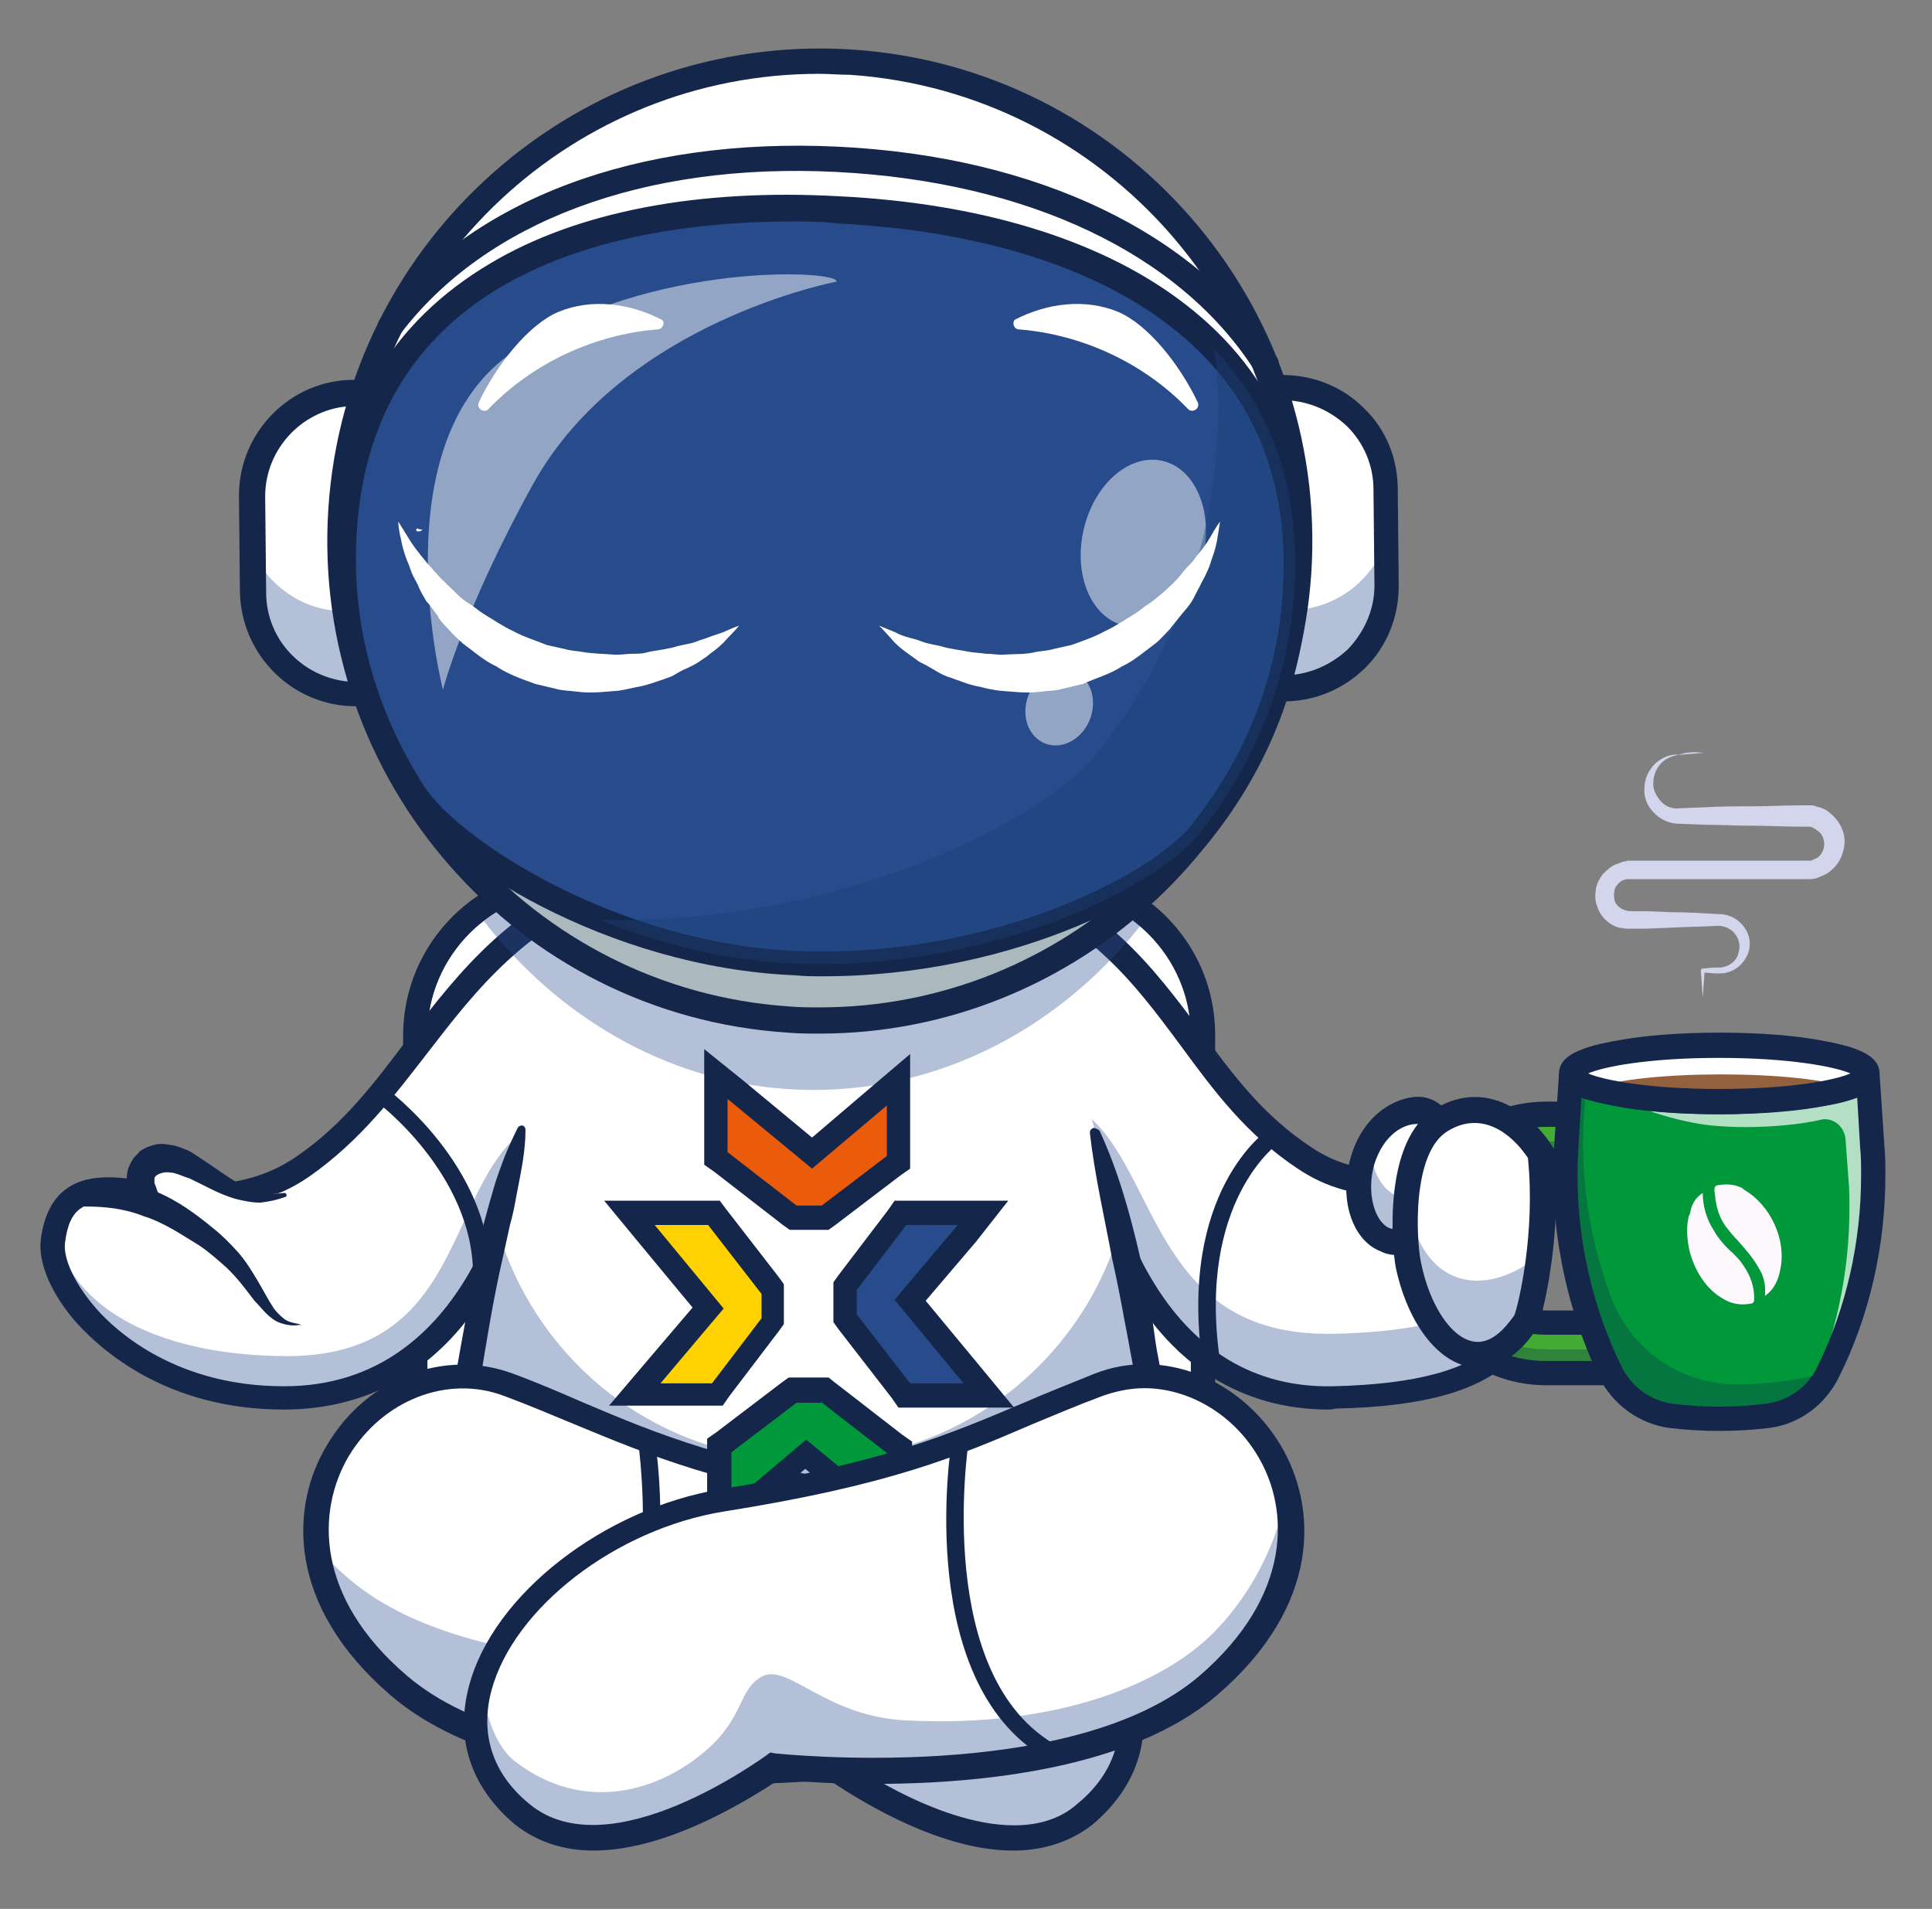 <?xml version="1.0" encoding="utf-8"?>
<!-- Generator: Adobe Illustrator 27.2.0, SVG Export Plug-In . SVG Version: 6.00 Build 0)  -->
<svg version="1.1" xmlns="http://www.w3.org/2000/svg" xmlns:xlink="http://www.w3.org/1999/xlink" x="0px" y="0px"
	 viewBox="0 0 198.9 196.5" style="enable-background:new 0 0 198.9 196.5;" xml:space="preserve">
<rect x="0" y="0" width="198.9" height="196.5" fill="#808080" stroke="none"/>
<style type="text/css">
	.st0{fill:#FFFFFF;}
	.st1{fill:#15264B;}
	.st2{opacity:0.35;}
	.st3{fill:#274B8B;}
	.st4{fill:#0F3747;}
	.st5{opacity:0.5;}
	.st6{opacity:0.4;}
	.st7{fill:#183E75;}
	.st8{opacity:0.2;}
	.st9{fill:#38276B;}
	.st10{fill:#44AC34;}
	.st11{fill:#00983A;}
	.st12{fill:#FCF8FB;}
	.st13{opacity:0.7;}
	.st14{fill:#94613F;}
	.st15{fill:#FFD100;}
	.st16{fill:#EA5B0C;}
	.st17{fill:#D3D5ED;}
	.st18{fill:#D8D8D8;}
	.st19{fill:#121A28;}
	.st20{fill:#E5E1D4;}
	.st21{opacity:0.25;}
	.st22{opacity:0.6;}
	.st23{fill:#FFD346;}
	.st24{fill:#FFDA36;}
	.st25{fill:#1E1E1C;}
	.st26{fill:#EEEDED;}
	.st27{opacity:0.3;}
	.st28{fill:#407FC1;}
	.st29{fill:#B0B3B1;}
	.st30{opacity:0.8;}
	.st31{fill:#E5E5E4;}
	.st32{fill:#BCBCBB;}
	.st33{fill:#E72D47;}
	.st34{fill:#F7A710;}
	.st35{fill:#F2EFEC;}
	.st36{fill:#F9B116;}
	.st37{fill:#F38F1C;}
	.st38{fill:none;stroke:#2A3856;stroke-width:2.196;stroke-linecap:round;stroke-miterlimit:10;}
	.st39{fill:#D66C12;}
	.st40{fill:#FFD767;}
	.st41{fill:#F7A83D;}
	.st42{fill:#FECF70;}
	.st43{fill:#FFED91;}
	.st44{opacity:0.41;}
	.st45{opacity:0.26;}
	.st46{fill:none;}
	.st47{fill:#261E26;}
	.st48{fill:#E30613;}
	.st49{fill:#E9E8E8;}
	.st50{fill:#4A92CF;}
	.st51{fill:#386EB5;}
	.st52{fill:#B6B6B7;}
	.st53{fill:#DDDDDD;}
	.st54{fill:#FDC423;}
	.st55{fill:#E2A415;}
	.st56{fill:#F9B044;}
	.st57{fill:#EB5759;}
	.st58{fill:#E5201F;}
	.st59{fill:none;stroke:#FFFFFF;stroke-width:2.308;stroke-linecap:round;stroke-miterlimit:10;}
	.st60{fill:#EDC5D6;}
	.st61{fill:#4A153F;}
	.st62{fill:#E9C8D2;}
	.st63{fill:#DFB0BE;}
	.st64{fill:#D6D6EA;}
	.st65{fill:#BDBDE0;}
	.st66{fill:#232323;}
	.st67{fill:#A7ABCC;}
	.st68{fill:#EDCCA9;}
	.st69{fill:#492311;}
	.st70{fill:#2A3856;}
	.st71{fill:#05646E;}
	.st72{fill:#F28D70;}
	.st73{fill:#BEC5CA;}
	.st74{fill:#54767A;}
</style>
<g id="Fondo">
</g>
<g id="Grafica">
</g>
<g id="Informazioni">
	<g>
		<g>
			<g>
				<path class="st0" d="M122.6,106.6V155c0,8.2-6.7,14.8-14.8,14.8h-49c-8.1,0-14.8-6.7-14.8-14.8v-48.5c0-4.8,2.3-9.1,5.9-11.8
					c2.5-1.9,5.6-3,8.9-3h49c3.7,0,7,1.4,9.6,3.6C120.6,98.1,122.6,102.1,122.6,106.6z"/>
			</g>
			<g>
				<path class="st1" d="M107.8,91.8c8.1,0,14.8,6.7,14.8,14.8V155c0,8.1-6.7,14.8-14.8,14.8h-49c-8.1,0-14.8-6.7-14.8-14.8v-48.5
					c0-8.1,6.7-14.8,14.8-14.8H107.8 M107.8,89.3h-49c-9.6,0-17.3,7.8-17.3,17.3V155c0,9.6,7.8,17.3,17.3,17.3h49
					c9.6,0,17.3-7.8,17.3-17.3v-48.5C125.1,97,117.4,89.3,107.8,89.3L107.8,89.3z"/>
			</g>
			<g>
				<path class="st0" d="M101.9,90c18.2,6.3,19.6,20.7,32.2,29.1c5.5,3.6,11.2,2.7,18,0.9c3.6-1,5.4,2.6,5.6,8.8
					c0.3,8.6-2.6,14.7-20.5,15c-20.8,0.4-24.4-24.3-24.4-24.3"/>
			</g>
			<g class="st2">
				<path class="st3" d="M137.3,143.9c-20.8,0.4-24.4-24.3-24.4-24.3l-2.1-5.6c8.6,5.2,7.2,23.7,26.5,23.3
					c14.8-0.3,19.4-4.5,20.3-10.8c0.1,0.7,0.2,1.5,0.2,2.4C158.1,137.4,155.1,143.5,137.3,143.9z"/>
			</g>
			<g>
				<path class="st1" d="M136.8,145.1c-8.8,0-15.9-4.4-20.6-12.6c-3.6-6.3-4.5-12.5-4.6-12.7c-0.1-0.7,0.4-1.3,1.1-1.4
					c0.7-0.1,1.3,0.4,1.4,1.1c0,0.1,0.9,6.1,4.3,11.9c4.4,7.6,10.8,11.5,18.9,11.3c8.5-0.2,14-1.7,16.8-4.6c1.9-2,2.7-4.8,2.5-9.1
					c-0.2-5.2-1.4-6.9-2.1-7.4c-0.3-0.2-0.9-0.5-1.9-0.2c-6.5,1.8-12.9,3-19-1.1c-5.3-3.5-8.7-8.1-12-12.6
					c-4.9-6.6-9.5-12.8-19.9-16.4c-0.7-0.2-1-0.9-0.8-1.6c0.2-0.7,0.9-1,1.6-0.8c11.2,3.8,16.2,10.7,21.1,17.2
					c3.3,4.5,6.4,8.7,11.4,12c4.8,3.2,9.6,2.7,17,0.7c1.5-0.4,2.9-0.2,4,0.6c1.9,1.4,3,4.5,3.2,9.3c0.1,3.4-0.1,7.7-3.2,10.9
					c-3.3,3.5-9.2,5.2-18.5,5.4C137.1,145.1,136.9,145.1,136.8,145.1z"/>
			</g>
			<g>
				<path class="st0" d="M64.6,90c-18.2,6.3-20.9,21.2-33.3,29.9c-3.7,2.6-8.8,4-16.9,2.7c-3.7-0.6-8.1-1.1-8.9,5
					c-0.6,5,8,16.2,23.8,16.2c20.8,0,24.4-24.3,24.4-24.3L64.6,90z"/>
			</g>
			<g class="st2">
				<path class="st3" d="M56,115.2l-2.3,4.4c0,0-3.6,24.2-24.4,24.3c-15.8,0-24.4-11.2-23.8-16.2c0-0.3,0.1-0.7,0.2-0.9
					c1.6,8,10.8,12.8,24,12.8C49.2,139.5,45.4,119.7,56,115.2z"/>
			</g>
			<g>
				<path class="st1" d="M29.2,145.1c-12.1,0-18.8-6.2-21.2-8.8c-2.7-3-4.1-6.3-3.8-8.7c0.3-2.4,1.2-4.2,2.6-5.2
					c2.3-1.7,5.5-1.2,7.8-0.9c6.9,1.1,12,0.3,16-2.5c4.8-3.3,8-7.6,11.4-12.1c5.3-6.9,10.8-14.1,22.2-18c0.7-0.2,1.4,0.1,1.6,0.8
					c0.2,0.7-0.1,1.4-0.8,1.6c-10.7,3.7-15.9,10.5-21,17.1c-3.4,4.4-6.9,9-12,12.6c-4.5,3.2-10.3,4.1-17.8,3
					c-2.3-0.4-4.5-0.6-5.9,0.4c-0.9,0.6-1.4,1.8-1.6,3.5c-0.2,1.3,0.6,3.8,3.2,6.8c2.1,2.4,8.3,8,19.3,8c0,0,0,0,0.1,0
					c19.5,0,23.2-23,23.2-23.2c0.1-0.7,0.7-1.2,1.4-1.1c0.7,0.1,1.2,0.7,1.1,1.4c0,0.3-1,6.4-4.6,12.6
					C45.6,140.7,38.3,145.1,29.2,145.1C29.3,145.1,29.2,145.1,29.2,145.1z"/>
			</g>
			<g>
				<path class="st1" d="M49.6,132.1c-0.5,0-0.9-0.4-0.9-0.9c0-10.4-10-17.9-10.1-17.9c-0.4-0.3-0.5-0.8-0.2-1.2
					c0.3-0.4,0.8-0.5,1.2-0.2c0.4,0.3,10.9,8.1,10.9,19.4C50.5,131.7,50.1,132.1,49.6,132.1z"/>
			</g>
			<g>
				<path class="st0" d="M15.8,123.9c-3.3-3.8,0.2-6.2,3.7-4.2c3.2,1.8,6.1,4,9.7,3c0,0-0.3,2.3-3.2,4.8
					C23.1,130.1,15.8,123.9,15.8,123.9z"/>
			</g>
			<g>
				<path class="st1" d="M14.8,124.8c-0.7-0.7-1.3-1.5-1.6-2.6c-0.2-0.6-0.2-1.2,0-1.9c0.1-0.3,0.3-0.7,0.5-1
					c0.2-0.3,0.5-0.5,0.7-0.8c0.6-0.4,1.2-0.6,1.7-0.7c0.6-0.1,1.1,0,1.7,0.1c0.5,0.1,1,0.3,1.5,0.5c0.2,0.1,0.4,0.2,0.7,0.4
					c0.1,0.1,0.2,0.1,0.3,0.2l0.3,0.2c1.4,0.9,2.7,1.9,4.1,2.7c0.7,0.4,1.4,0.6,2.2,0.8c0.8,0.2,1.6,0.2,2.4,0.1l0,0
					c0.1,0,0.2,0.1,0.2,0.2c0,0.1,0,0.2-0.1,0.2c-0.8,0.3-1.7,0.5-2.6,0.6c-0.9,0-1.8-0.2-2.6-0.4c-1.7-0.5-3.2-1.4-4.7-2.1
					l-0.3-0.1c-0.1,0-0.2-0.1-0.3-0.1c-0.2-0.1-0.3-0.1-0.5-0.2c-0.3-0.1-0.6-0.2-0.9-0.2c-0.6-0.1-1.1,0.1-1.4,0.3
					c-0.1,0.1-0.2,0.2-0.2,0.3c0,0.1,0,0.3,0,0.5c0.1,0.2,0.2,0.5,0.3,0.8c0.1,0.3,0.3,0.6,0.5,0.9l0,0.1c0.4,0.6,0.2,1.4-0.3,1.7
					C15.9,125.3,15.3,125.2,14.8,124.8z"/>
			</g>
			<g>
				<path class="st1" d="M30.7,136.4c-0.6,0.1-1.2,0-1.8-0.2c-0.6-0.2-1.1-0.6-1.5-1c-0.4-0.4-0.8-0.9-1.2-1.3l-1-1.3
					c-0.7-0.9-1.4-1.7-2.2-2.4c-0.8-0.7-1.6-1.4-2.5-2c-1-0.6-1.9-1.2-2.8-1.7c-0.9-0.5-1.9-1-2.9-1.3c-2-0.8-4-1-6-1l0,0
					c-0.7,0-1.3-0.5-1.3-1.2c0-0.6,0.5-1.2,1.1-1.3c2.4-0.4,5,0,7.3,0.9c2.3,0.9,4.3,2.4,6,3.8c0.9,0.7,1.8,1.6,2.6,2.5
					c0.8,0.9,1.4,1.9,2,2.9c0.6,1,1.1,2,1.7,2.9c0.3,0.4,0.7,0.8,1.1,1.1c0.4,0.3,1,0.4,1.5,0.5l0,0c0.1,0,0.2,0.1,0.2,0.2
					C30.9,136.3,30.8,136.4,30.7,136.4z"/>
			</g>
			<g>
				<path class="st0" d="M120.5,168.9H46.1c0,0-0.1-8.3,1.4-20.6c0.3-2.2,0.6-4.6,0.9-7c1.6-10.8,4.4-23.7,9.2-36.5
					c0.7-1.9,1.5-3.8,2.3-5.8c0.6-1.5,1.3-3,2-4.5c0.5-1.1,1-2.2,1.6-3.3h39.6c0.5,1.1,1.1,2.2,1.6,3.3c0.7,1.5,1.4,3.1,2,4.6
					c0.9,2.2,1.8,4.4,2.6,6.6c4.5,12.5,7.2,25,8.8,35.6c0.4,2.5,0.7,4.8,1,7C120.6,160.6,120.5,168.9,120.5,168.9z"/>
			</g>
			<g class="st2">
				<path class="st3" d="M120.5,168.9H46.1c0,0-0.1-8.3,1.4-20.6c0.3-2.2,0.6-4.6,0.9-7c0.7-4.7,1.6-9.7,2.8-14.9
					c3.9,13.6,16.4,23.9,31.7,23.9h0.7c15.3,0,27.8-10.3,31.7-23.8c1.2,5.2,2.1,10.2,2.8,14.8c0.4,2.5,0.7,4.8,1,7
					C120.6,160.6,120.5,168.9,120.5,168.9z"/>
			</g>
			<g>
				<path class="st1" d="M113.2,116.4c1.9,4.1,3.1,8.4,4.1,12.7c0.5,2.2,0.9,4.4,1.3,6.6c0.2,1.1,0.3,2.2,0.5,3.3l0.3,1.6l0.2,1.7
					l0.4,3.3l0.4,3.3c0.2,2.2,0.5,4.4,0.7,6.6c0.4,4.4,0.6,8.9,0.6,13.4l0,1.2h-1.3H82.7v-2.5h1.3v2.5H46.1h-1.3l0-1.2
					c0-4.5,0.3-9,0.6-13.4c0.4-4.5,0.9-8.9,1.5-13.3l0.2-1.7l0.3-1.7c0.2-1.1,0.4-2.2,0.6-3.3c0.4-2.2,0.8-4.4,1.2-6.6
					c0.2-1.1,0.4-2.2,0.7-3.3c0.3-1.1,0.6-2.2,0.9-3.2c0.3-1.1,0.7-2.1,1.1-3.2c0.4-1,0.9-2.1,1.4-3.1c0.1-0.2,0.4-0.3,0.6-0.2
					c0.1,0.1,0.2,0.2,0.2,0.4l0,0c0,2.3-0.5,4.5-0.9,6.6c-0.2,1.1-0.4,2.2-0.7,3.2l-0.7,3.2c-1,4.3-1.7,8.7-2.4,13
					c-0.7,4.4-1.2,8.8-1.5,13.2c-0.4,4.4-0.6,8.8-0.6,13.2l-1.3-1.2h37.8v2.5h-1.3v-2.5h37.8l-1.3,1.2c0-4.3-0.3-8.8-0.6-13.1
					c-0.4-4.4-0.8-8.8-1.5-13.1l-0.2-1.6l-0.3-1.6c-0.2-1.1-0.4-2.2-0.6-3.2c-0.4-2.2-0.8-4.3-1.3-6.5c-0.8-4.3-1.8-8.6-2.3-13l0,0
					c0-0.2,0.1-0.4,0.4-0.5C113,116.2,113.1,116.3,113.2,116.4z"/>
			</g>
			<g class="st2">
				<path class="st3" d="M117.4,95.3c-8.9,11.2-22.1,17.8-36.5,16.8c-12.5-0.9-23.5-7.5-31.1-17.3c2.5-1.9,5.6-3,8.9-3h49
					C111.5,91.8,114.8,93.1,117.4,95.3z"/>
			</g>
			<g>
				<g>
					<path class="st0" d="M132.2,70.9L132.2,70.9c-0.6,0-1-0.4-1-1l-0.2-29c0-0.6,0.4-1,1-1l0,0c5.8,0,10.6,4.7,10.6,10.5l0.1,9.9
						C142.8,66.1,138.1,70.9,132.2,70.9z"/>
					<path class="st1" d="M132.2,71.1c-0.3,0-0.6-0.1-0.9-0.4c-0.2-0.2-0.4-0.5-0.4-0.9l-0.2-29c0-0.3,0.1-0.6,0.4-0.9
						c0.2-0.2,0.5-0.4,0.9-0.4c2.9,0,5.6,1.1,7.6,3.1c2,2,3.2,4.7,3.2,7.6l0.1,9.9c0,2.9-1.1,5.6-3.1,7.6
						C137.8,70,135.1,71.1,132.2,71.1L132.2,71.1C132.2,71.1,132.2,71.1,132.2,71.1z M132.1,40.2C132.1,40.2,132.1,40.2,132.1,40.2
						c-0.3,0-0.5,0.1-0.6,0.2c-0.1,0.1-0.2,0.3-0.2,0.5l0.2,29c0,0.2,0.1,0.4,0.2,0.5c0.1,0.1,0.3,0.2,0.5,0.2c0,0,0,0,0,0l0,0
						c2.8,0,5.3-1.1,7.3-3.1c1.9-2,3-4.6,3-7.3l-0.1-9.9c0-2.8-1.1-5.3-3.1-7.3C137.4,41.2,134.9,40.2,132.1,40.2z"/>
				</g>
				<g class="st2">
					<path class="st3" d="M142.7,55.7l0,4.6c0,5.8-4.7,10.6-10.5,10.6c-0.6,0-1-0.4-1-1l0-7.7c0.2,0.4,0.5,0.6,0.9,0.6l0.7,0
						C137.4,62.8,141.3,59.8,142.7,55.7z"/>
				</g>
				<g>
					<path class="st1" d="M132.2,72.2c-0.6,0-1.2-0.2-1.6-0.7c-0.4-0.4-0.7-1-0.7-1.6l-0.2-29c0-0.6,0.2-1.2,0.7-1.6
						c0.4-0.4,1-0.7,1.6-0.7c3.2,0,6.2,1.2,8.4,3.4c2.3,2.2,3.5,5.2,3.5,8.4l0.1,9.9c0,3.2-1.2,6.2-3.4,8.4S135.4,72.2,132.2,72.2
						L132.2,72.2C132.2,72.2,132.2,72.2,132.2,72.2z M132.4,41.2l0.2,28.3c2.3-0.1,4.5-1.1,6.2-2.7c1.7-1.8,2.7-4.1,2.7-6.5
						l-0.1-9.9c0-2.5-1-4.8-2.7-6.5C136.9,42.2,134.7,41.3,132.4,41.2z"/>
				</g>
				<g>
					<path class="st0" d="M36.5,40.5L36.5,40.5c0.6,0,1,0.4,1,1l0.2,29c0,0.6-0.4,1-1,1h0c-5.8,0-10.6-4.7-10.6-10.5L26,51.1
						C25.9,45.2,30.6,40.5,36.5,40.5z"/>
					<path class="st1" d="M36.6,71.7c-5.9,0-10.8-4.8-10.8-10.7l-0.1-9.9c0-5.9,4.8-10.8,10.7-10.8l0,0c0.3,0,0.6,0.1,0.9,0.4
						c0.2,0.2,0.4,0.5,0.4,0.9l0.2,29c0,0.3-0.1,0.6-0.4,0.9C37.3,71.5,37,71.7,36.6,71.7C36.6,71.7,36.6,71.7,36.6,71.7z
						 M36.5,40.7c-5.7,0-10.3,4.7-10.3,10.4l0.1,9.9c0,5.7,4.7,10.3,10.3,10.3c0,0,0,0,0.1,0c0.2,0,0.4-0.1,0.5-0.2
						c0.1-0.1,0.2-0.3,0.2-0.5l-0.2-29c0-0.2-0.1-0.4-0.2-0.5C36.9,40.8,36.7,40.7,36.5,40.7L36.5,40.7z"/>
				</g>
				<g class="st2">
					<path class="st3" d="M37.6,62.4l0,8c0,0.6-0.4,1-1,1c-3.1,0-5.8-1.3-7.8-3.3c-1.8-1.9-2.8-4.4-2.8-7.1l0-4.2
						c1.7,3.6,5.4,6.2,9.6,6.1l1.1,0C37.1,62.9,37.4,62.7,37.6,62.4z"/>
				</g>
				<g>
					<path class="st1" d="M36.6,72.7c-6.5,0-11.8-5.3-11.9-11.8l-0.1-9.9c0-6.5,5.3-11.9,11.8-11.9l0,0c0.6,0,1.2,0.2,1.6,0.7
						c0.4,0.4,0.7,1,0.7,1.6l0.2,29c0,0.6-0.2,1.2-0.7,1.6C37.9,72.5,37.3,72.7,36.6,72.7C36.6,72.7,36.6,72.7,36.6,72.7z
						 M36.2,41.8c-4.9,0.2-8.9,4.3-8.9,9.3l0.1,9.9c0,5,4,9,9,9.2L36.2,41.8z"/>
				</g>
				<g>
					<circle class="st0" cx="84.4" cy="55.7" r="49.4"/>
					<path class="st1" d="M84.4,105.3c-1.1,0-2.2,0-3.3-0.1c-27.3-1.8-48-25.4-46.2-52.7c1.8-27.3,25.4-48,52.7-46.2
						c27.3,1.8,48,25.4,46.2,52.7c-0.9,13.2-6.8,25.3-16.8,34C107.9,101,96.5,105.3,84.4,105.3z M84.3,6.6c-25.6,0-47.3,20-49,45.9
						c-1.8,27,18.8,50.5,45.8,52.2c1.1,0.1,2.2,0.1,3.2,0.1c25.6,0,47.3-20,49-45.9c1.8-27-18.8-50.5-45.8-52.2
						C86.5,6.6,85.4,6.6,84.3,6.6z"/>
				</g>
				<g class="st2">
					<path class="st4" d="M133.6,52.1c0.2,2.2,0.2,4.5,0,6.8c-1.8,27.2-25.3,47.8-52.5,46c-27.2-1.8-47.8-25.3-46-52.5
						c0.1-0.8,0.1-1.6,0.2-2.3c1.8,24.2,21.1,44,46,45.6C107.7,97.5,130.7,78.1,133.6,52.1z"/>
				</g>
				<g>
					<path class="st1" d="M84.4,106.4c-1.1,0-2.2,0-3.3-0.1c-27.9-1.8-49.1-26-47.3-53.9c1.8-27.9,26-49.1,53.9-47.3
						c27.9,1.8,49.1,26,47.3,53.9C133.2,85.7,110.8,106.4,84.4,106.4z M84.3,7.6c-25.1,0-46.2,19.5-47.9,44.9
						c-1.7,26.4,18.4,49.3,44.8,51.1c1.1,0.1,2.1,0.1,3.2,0.1c25.1,0,46.2-19.5,47.9-44.9C134,32.4,113.9,9.5,87.5,7.7
						C86.4,7.7,85.4,7.6,84.3,7.6z"/>
				</g>
				<g>
					<path class="st3" d="M133.4,60.2c-0.5,9.6-4.1,18.4-9.8,25.6c-4.3,5.4-21.3,14.2-41.7,13.4C63,98.4,46.3,87.4,42.6,81.7
						c-5-7.7-7.7-16.8-7.2-26.4c1.3-25.5,23.7-35,50.8-33.6S134.7,34.6,133.4,60.2z"/>
				</g>
				<g>
					<path class="st1" d="M84.7,100.5c-0.9,0-1.9,0-2.8-0.1c-19.6-0.8-36.5-12-40.4-18.1c-5.3-8.2-7.9-17.6-7.4-27.2
						c0.6-12.5,6.1-21.9,16.4-28c8.9-5.3,21.3-7.7,35.8-6.9c14.5,0.7,26.6,4.4,34.9,10.5c9.6,7,14.1,16.9,13.5,29.5l0,0
						c-0.5,9.6-4,18.7-10.1,26.3C120.6,91.6,104.9,100.5,84.7,100.5z M81.5,22.8c-15.9,0-43.4,4.1-44.8,32.5c-0.5,9.1,2,17.9,7,25.7
						c3.6,5.5,19.8,16.1,38.3,16.9c20.4,0.8,36.8-8.1,40.6-12.9c5.8-7.2,9.1-15.8,9.5-24.8c0.6-11.6-3.6-20.8-12.4-27.2
						c-7.9-5.8-19.5-9.3-33.5-10C84.8,22.8,83.2,22.8,81.5,22.8z M133.4,60.2L133.4,60.2L133.4,60.2z"/>
				</g>
				<g class="st5">
					
						<ellipse transform="matrix(0.228 -0.974 0.974 0.228 36.447 157.715)" class="st0" cx="117.6" cy="55.9" rx="8.7" ry="6.3"/>
				</g>
				<g class="st5">
					<ellipse transform="matrix(0.36 -0.933 0.933 0.36 1.882 148.298)" class="st0" cx="109" cy="72.8" rx="4" ry="3.4"/>
				</g>
				<g class="st6">
					<path class="st7" d="M125,35.9c5.7,6,8.8,14,8.3,24.3c-0.5,9.6-4.1,18.4-9.8,25.6c-4.3,5.4-21.3,14.2-41.7,13.4
						c-7.2-0.3-14.1-2.1-20-4.5c25.1,0.5,45.8-10.4,51.1-17.1c7.3-9.1,11.8-20.2,12.4-32.5C125.6,41.9,125.4,38.8,125,35.9z"/>
				</g>
				<g>
					<path class="st1" d="M130.3,38.8c-0.3,0-0.6-0.1-0.9-0.4l-0.1-0.1l-0.1-0.1c-7.7-12.1-23.4-19.5-43.1-20.5
						c-19.8-1-36.1,5.1-44.9,16.7l-0.1,0.1c-0.5,0.5-1.3,0.6-1.8,0.1c-0.5-0.5-0.6-1.3-0.1-1.8c9.3-12.3,26.4-18.7,47.1-17.7
						c20.5,1,36.9,8.9,45.1,21.6c0.4,0.5,0.3,1.2-0.1,1.6C131,38.7,130.6,38.8,130.3,38.8z"/>
				</g>
				<g class="st5">
					<path class="st0" d="M45.6,71c0,0-6.6-25.6,7.4-34.9s33.6-8.3,33.1-7.1c0,0-21.9,4.1-31.2,20.8C47.8,62.6,45.6,71,45.6,71z"/>
				</g>
			</g>
			<g>
				<g class="st8">
					<path class="st9" d="M162,137.9v0.2h-0.7C161.6,138,161.8,137.9,162,137.9z"/>
				</g>
				<g>
					<path class="st10" d="M145.9,128.1c0,3.7,1.5,7,3.9,9.4c2.4,2.4,5.7,3.9,9.4,3.9H172l-4.6-26.6h-8.2
						C151.9,114.7,145.9,120.7,145.9,128.1z M149.8,128.1c0-4.4,5-8,9.4-8h3.8l2.8,16.1h-6.5c-2.2,0-4.2-0.9-5.7-2.4
						C152.1,132.3,149.8,130.3,149.8,128.1z"/>
				</g>
				<g class="st2">
					<path class="st4" d="M145.9,128.1c0,3.7,1.5,7,3.9,9.4c2.4,2.4,5.7,3.9,9.4,3.9H172l-0.4-2.5h-12.3c-3.7,0-7-1.5-9.4-3.9
						c-2.1-2.1-3.5-5-3.8-8.2C145.9,127.2,145.9,127.6,145.9,128.1z M165.3,133.6h0.4l-2.8-16.1h-3.8c-4.4,0-6.4,2.4-9,6.9
						c-0.2,0.4-0.4,2-0.4,2.4c0.6-3.9,5.4-6.8,9.4-6.8h3.8L165.3,133.6z"/>
				</g>
				<g>
					<path class="st1" d="M173.5,142.6h-14.3c-3.9,0-7.5-1.5-10.3-4.3c-2.8-2.8-4.3-6.4-4.3-10.3c0-8,6.5-14.6,14.6-14.6h9.3
						L173.5,142.6z M159.2,116c-6.6,0-12.1,5.4-12.1,12.1c0,3.2,1.3,6.2,3.5,8.5c2.3,2.3,5.3,3.5,8.5,3.5h11.3l-4.1-24.1H159.2z
						 M167.2,137.4h-8c-4.3,0-10.7-2.5-10.7-9.3c0-5.8,5.4-9.3,10.7-9.3h4.8L167.2,137.4z M159.2,121.3c-4,0-8.2,2.4-8.2,6.8
						c0,6.7,8.1,6.8,8.2,6.8h5l-2.3-13.6H159.2z"/>
				</g>
				<g>
					<path class="st11" d="M165.6,140.9c1.2,2.6,3.7,4.5,6.6,4.8c1.6,0.2,3.2,0.3,4.8,0.3c1.6,0,3.2-0.1,4.8-0.3
						c2.9-0.4,5.3-2.2,6.6-4.9c2.9-6.2,4.5-13,4.5-19.9c0-1,0-2-0.1-3l-0.5-7.5c0,1.6-6.8,2.9-15.3,2.9c-8.4,0-15.3-1.3-15.3-2.9
						l-0.5,7.5C160.7,125.9,162.3,133.8,165.6,140.9z"/>
				</g>
				<g>
					<g>
						<path class="st12" d="M181.1,130.6c-0.6-1.1-1.4-2-2.2-2.9c-0.5-0.5-0.8-0.9-1.2-1.4c-0.5-0.7-0.8-1.4-1-2.3
							c0-0.2-0.1-0.4-0.1-0.6c0-0.3-0.1-0.6-0.1-0.9c0-0.3,0.1-0.5,0.4-0.5c0.6-0.1,1.1-0.1,1.6,0c0,0,0,0,0,0
							c0.4,0.1,0.8,0.2,1.1,0.5c2.7,1.6,4.3,5.1,3.7,8.1c-0.2,1.1-0.6,2.1-1.6,2.8C181.8,132.3,181.6,131.4,181.1,130.6z"/>
					</g>
					<g>
						<path class="st12" d="M175.3,122.8c0,1.4,0.4,2.7,1.1,3.8c0.5,0.9,1.2,1.7,2,2.4c0.4,0.4,0.8,0.8,1.1,1.3
							c0.7,1,1.1,2.1,1.1,3.4c0,0.3-0.1,0.5-0.4,0.5c-1,0.2-2,0-2.8-0.5c-1.8-1-3-3-3.5-5.1c-0.2-1-0.3-2.1-0.1-3.1c0,0,0,0,0,0
							c0-0.2,0.1-0.4,0.2-0.6C174.1,124.1,174.5,123.3,175.3,122.8z"/>
					</g>
				</g>
				<g class="st13">
					<path class="st0" d="M192.8,121c0,6.9-1.5,13.7-4.5,19.9c-0.5,1-1.2,1.9-2,2.7c2.7-6,4.1-12.6,4.1-19.2c0-1,0-2-0.1-3l-0.3-4.1
						c-0.1-1.4-1.4-2.4-2.7-2c-3.1,0.7-8.5,1-12.3,0.4c-3.6-0.6-7.1-1.9-10.1-3.4c2.8,0.7,7.1,1.1,12,1.1c8.4,0,15.3-1.3,15.3-2.9
						l0.5,7.5C192.8,119,192.8,120,192.8,121z"/>
				</g>
				<g class="st2">
					<path class="st4" d="M165.7,141.1c1.2,2.5,3.5,4.2,6.2,4.6c1.7,0.2,3.3,0.3,5,0.3c1.7,0,3.3-0.1,5-0.3c2.7-0.4,5-2,6.2-4.5
						c0,0,0,0,0,0c0,0,0,0.1-0.1,0.1c-3,0.8-6.1,1.2-9.2,1.2c0,0-0.1,0-0.1,0c-5.8,0-10.9-3.7-12.9-9.1c-2.2-6-3.2-12.5-2.7-19
						l0.2-2.7c-1-0.4-1.6-0.8-1.6-1.3l-0.5,7.5C160.7,126,162.3,134,165.7,141.1z"/>
				</g>
				<g>
					<path class="st0" d="M161.7,110.5c0,1.6,6.8,2.9,15.3,2.9c8.4,0,15.3-1.3,15.3-2.9c0-1.6-6.8-2.9-15.3-2.9
						C168.6,107.6,161.7,108.9,161.7,110.5z"/>
				</g>
				<g>
					<path class="st0" d="M161.7,110.5c0,0.5,0.7,1,2,1.4c2.6,0.9,7.6,1.4,13.2,1.4c5.6,0,10.6-0.6,13.2-1.4c1.3-0.4,2-0.9,2-1.4
						c0-1.6-6.8-2.9-15.3-2.9C168.6,107.6,161.7,108.9,161.7,110.5z"/>
				</g>
				<g>
					<path class="st14" d="M164,112c2.6,0.9,7.6,1.4,13.2,1.4s10.6-0.6,13.2-1.4c-2.6-0.9-7.6-1.4-13.2-1.4S166.6,111.1,164,112z"/>
				</g>
				<g>
					<path class="st1" d="M177,147.3c-1.7,0-3.4-0.1-5.1-0.3c-3.1-0.4-5.9-2.4-7.3-5.3c-3.5-7.4-5.1-15.6-4.6-23.7l0.5-7.5l2.5,0.1
						c0-0.2-0.1-0.3-0.1-0.4c0.6,0.7,5.5,2,14.1,2c8.6,0,13.5-1.3,14.1-2c0,0-0.1,0.2-0.1,0.4l2.5-0.1l0.5,7.5c0.1,1,0.1,2,0.1,3
						c0,7.2-1.6,14.4-4.8,20.8c-1.4,2.8-4,4.8-7.2,5.2C180.4,147.2,178.7,147.3,177,147.3z M162.8,113l-0.3,5.1
						c-0.5,7.7,1,15.5,4.4,22.5l0,0c1,2.1,3,3.6,5.3,3.9c3.2,0.4,6.4,0.4,9.6,0c2.3-0.3,4.3-1.7,5.3-3.8c3-6.1,4.5-12.9,4.5-19.7
						c0-1,0-2-0.1-2.9l-0.3-5.1c-0.8,0.3-1.9,0.6-3.1,0.8c-3,0.6-6.9,0.9-11,0.9c-4.2,0-8.1-0.3-11-0.9
						C164.7,113.5,163.6,113.3,162.8,113z"/>
				</g>
				<g>
					<path class="st1" d="M177,114.7c-4.2,0-8.1-0.3-11-0.9c-3.8-0.7-5.5-1.7-5.5-3.3s1.7-2.6,5.5-3.3c3-0.6,6.9-0.9,11-0.9
						c4.2,0,8.1,0.3,11,0.9c3.8,0.7,5.5,1.7,5.5,3.3s-1.7,2.6-5.5,3.3C185.1,114.3,181.1,114.7,177,114.7z M163.5,110.5
						c1.6,0.7,6.3,1.6,13.5,1.6c7.3,0,11.9-0.9,13.5-1.6c-1.6-0.7-6.3-1.6-13.5-1.6C169.7,108.9,165.1,109.8,163.5,110.5z"/>
				</g>
			</g>
			<g>
				<path class="st0" d="M85.7,181.8c0,0-30.9,3.5-44.7-8.3c-18.8-16.1-2.7-36.4,11.3-31c12.1,4.7,17.1,8.4,38.7,11.9
					c18.1,3,33.6,21.5,20.6,32.3C102.5,194.4,85.7,181.8,85.7,181.8z"/>
			</g>
			<g class="st2">
				<path class="st3" d="M111.7,186.8c-9.2,7.6-25.9-4.9-25.9-4.9s-30.9,3.5-44.7-8.3c-5.4-4.7-7.9-9.6-8.4-14.3
					c0.9,1.1,2,2.2,3.2,3.2c13.7,11.8,44.7,8.3,44.7,8.3s16.8,12.5,25.9,4.9c3.6-3,5-6.5,4.8-10.2
					C117.3,172.3,118.9,180.7,111.7,186.8z"/>
			</g>
			<g>
				<path class="st1" d="M104.3,190.5c-8.1,0-16.9-5.9-19-7.3c-4.2,0.4-31.9,2.7-45.1-8.7c-10.7-9.2-10.4-19.4-6.5-25.8
					c4.1-6.9,12.1-9.9,19.1-7.3c2.7,1,5,2,7.3,3c7.8,3.3,14.5,6.1,31.2,8.9c12,2,23.4,10.8,25.9,20.2c1.5,5.5-0.2,10.5-4.7,14.3
					C110.1,189.7,107.2,190.5,104.3,190.5z M86.1,180.5l0.4,0.3c0.1,0.1,9.7,7.1,17.9,7.1c2.4,0,4.7-0.6,6.5-2.2
					c3.8-3.1,5.1-7.2,3.9-11.7c-2.3-8.5-12.8-16.6-23.9-18.4c-17-2.8-23.8-5.7-31.8-9c-2.2-0.9-4.5-1.9-7.2-2.9
					c-5.8-2.2-12.5,0.4-16,6.2c-3.3,5.6-3.5,14.5,6,22.6c13.2,11.3,43.4,8,43.7,8L86.1,180.5z"/>
			</g>
			<g>
				<path class="st1" d="M56.8,181.4c-0.3,0-0.6-0.2-0.8-0.5c-0.2-0.4-0.1-1,0.4-1.2c13-6.9,9.3-31,9.3-31.3c-0.1-0.5,0.3-0.9,0.7-1
					c0.5-0.1,0.9,0.3,1,0.7c0.2,1,3.9,25.6-10.2,33.1C57.1,181.4,57,181.4,56.8,181.4z"/>
			</g>
			<g>
				<path class="st0" d="M140.3,119.4c-1.1,3.8,0.1,7.3,2.3,8.2c4.6,1.9,7.9-7,7.9-7s-1.5-6.4-4.6-6.3
					C143.7,114.4,141.3,116,140.3,119.4z"/>
			</g>
			<g class="st2">
				<path class="st3" d="M150.4,120.6c0,0-3.3,8.9-7.9,7c-2.2-0.9-3.4-4.5-2.3-8.2c0.2-0.8,0.5-1.4,0.9-2c-0.1,2.7,1,5,2.7,5.7
					c2.6,1.1,4.8-1.4,6.2-3.7C150.3,120.1,150.4,120.6,150.4,120.6z"/>
			</g>
			<g>
				<path class="st1" d="M143.9,129.2c-0.6,0-1.2-0.1-1.8-0.4c-3-1.2-4.3-5.6-3-9.8l0,0c1.3-4.3,4.5-6,6.8-6.1
					c3.9-0.1,5.6,6.1,5.9,7.4l0.1,0.4l-0.1,0.4c-0.2,0.6-2.4,6.2-5.9,7.7C145.1,129.1,144.5,129.2,143.9,129.2z M141.5,119.8
					c-0.9,3.1,0.1,6,1.5,6.6c0.5,0.2,1.1,0.2,1.6,0c2-0.9,3.7-4.2,4.4-5.8c-0.6-2.2-1.9-5-3.1-4.9
					C144.3,115.7,142.4,117,141.5,119.8L141.5,119.8z"/>
			</g>
			<g>
				<path class="st0" d="M158.6,118.7c0,0-4.2-6.9-10.2-3.4c-4.6,2.7-3.9,12.7-3.5,15c1.7,8.1,7.6,12.8,12.1,5.8
					C157.3,135.7,159.5,127.5,158.6,118.7z"/>
			</g>
			<g class="st2">
				<path class="st3" d="M157.1,136c-4.5,7.1-10.4,2.4-12.1-5.8c-0.2-1.1-0.5-4.1-0.2-7.2c0.1,0.6,0.1,1.1,0.2,1.4
					c1.7,8.1,7.4,8.8,12.1,5.8c0.2-0.2,1.3-4.5,1.7-10.1C159.3,128.3,157.3,135.7,157.1,136z"/>
			</g>
			<g>
				<path class="st1" d="M152.2,140.8c-0.3,0-0.7,0-0.9-0.1c-3.4-0.6-6.4-4.6-7.6-10.2c-0.4-2.1-1.4-13.2,4.1-16.4
					c5.6-3.3,10.3,1.1,12,3.9l0.2,0.3l0,0.3c0.9,8.7-1.3,17.4-1.8,18.2C156,140.1,153.7,140.8,152.2,140.8z M151.8,115.6
					c-0.8,0-1.7,0.2-2.7,0.8c-3.8,2.2-3.3,11.3-2.8,13.6c0.9,4.4,3.1,7.7,5.4,8.1c1.8,0.3,3.2-1.3,4.2-2.7c0.4-1,2.2-8.4,1.4-16.2
					C156.7,118.3,154.7,115.6,151.8,115.6z M155.9,135.3C155.9,135.3,155.9,135.3,155.9,135.3C155.9,135.3,155.9,135.3,155.9,135.3z
					"/>
			</g>
			<g>
				<g>
					<polygon class="st3" points="93.1,143.5 87,135.7 87,132.4 92.7,124.8 101.2,124.8 93.7,133.8 101.7,143.5 					"/>
					<path class="st1" d="M98.6,126.1l-6.5,7.7l7.1,8.6h-5.5l-5.5-7.1v-2.5l5.1-6.7H98.6 M103.8,123.6h-5.3h-5.2h-1.2l-0.7,1
						l-5.1,6.7l-0.5,0.7v0.8v2.5v0.8l0.5,0.7l5.5,7.1l0.7,1h1.2h5.5h5.2l-3.3-4l-5.8-7l5.2-6.1L103.8,123.6L103.8,123.6z"/>
				</g>
				<g>
					<polygon class="st15" points="65.4,143.5 72.9,134.6 64.9,124.8 73.5,124.8 79.6,132.7 79.6,136 73.9,143.5 					"/>
					<path class="st1" d="M72.9,126.1l5.5,7.1v2.5l-5.1,6.7H68l6.5-7.7l-7.1-8.6H72.9 M74.1,123.6h-1.2h-5.5h-5.2l3.3,4l5.8,7
						l-5.2,6.1l-3.4,4H68h5.2h1.2l0.7-1l5.1-6.7l0.5-0.7v-0.8v-2.5v-0.8l-0.5-0.7l-5.5-7.1L74.1,123.6L74.1,123.6z"/>
				</g>
				<g>
					<polygon class="st11" points="83,149.8 74.1,157.3 74.1,148.8 81.6,143.1 84.9,143.1 92.8,149.1 92.8,157.8 					"/>
					<path class="st1" d="M84.5,144.3l7.1,5.5v5.5l-8.6-7.1l-7.7,6.5v-5.2l6.7-5.1H84.5 M85.3,141.8h-0.8H82h-0.8l-0.7,0.5l-6.7,5.1
						l-1,0.7v1.2v5.2v5.3l4-3.4l6.1-5.2l7,5.8l4,3.3v-5.2v-5.5v-1.2l-1-0.7l-7.1-5.5L85.3,141.8L85.3,141.8z"/>
				</g>
				<g>
					<polygon class="st16" points="81.6,125.4 73.7,119.3 73.7,110.6 83.5,118.7 92.5,111.1 92.5,119.6 84.9,125.4 					"/>
					<path class="st1" d="M75,113.2l8.6,7.1l7.7-6.5v5.2l-6.7,5.1H82l-7.1-5.5V113.2 M72.5,108v5.2v5.5v1.2l1,0.7l7.1,5.5l0.7,0.5
						H82h2.5h0.8l0.7-0.5l6.7-5.1l1-0.7V119v-5.2v-5.3l-4,3.4l-6.1,5.2l-7-5.8L72.5,108L72.5,108z"/>
				</g>
			</g>
			<g>
				<path class="st1" d="M124.7,141.2c-0.4,0-0.8-0.3-0.9-0.8c-2.5-17.7,6.5-24,6.9-24.2c0.4-0.3,0.9-0.2,1.2,0.2
					c0.3,0.4,0.2,0.9-0.2,1.2c-0.1,0.1-8.5,6-6.1,22.5c0.1,0.5-0.3,0.9-0.7,1C124.8,141.2,124.8,141.2,124.7,141.2z"/>
			</g>
			<g>
				<path class="st0" d="M79.7,181.8c0,0,30.9,3.5,44.7-8.3c18.8-16.1,2.7-36.4-11.3-31c-12.1,4.7-17.1,8.4-38.7,11.9
					c-18.1,3-33.6,21.5-20.6,32.3C62.9,194.4,79.7,181.8,79.7,181.8z"/>
			</g>
			<g class="st2">
				<path class="st3" d="M124.3,173.5c-13.7,11.8-44.7,8.3-44.7,8.3s-16.8,12.5-25.9,4.9c-4.4-3.7-5.5-8.3-4.3-12.9
					c0.7,2.2,1.3,5.7,3.6,7.5c7.1,5.5,15,3.1,19.9-1.3c3.7-3.3,3.1-6,5.5-7.4c2.7-1.5,6.5,4.1,14.9,4.5c15.8,0.8,26.6-3.9,31.7-9.1
					c4.4-4.5,6.5-9.8,7.4-13.9C133.8,160,131.8,167.1,124.3,173.5z"/>
			</g>
			<g>
				<path class="st1" d="M61.1,190.5c-2.9,0-5.7-0.8-8.1-2.7c-4.5-3.8-6.2-8.8-4.7-14.3c2.5-9.4,13.9-18.2,25.9-20.2
					c16.7-2.7,23.4-5.6,31.2-8.9c2.3-1,4.6-1.9,7.3-3c6.9-2.7,14.9,0.4,19.1,7.3c3.9,6.5,4.2,16.6-6.5,25.8
					c-13.2,11.3-41,9.1-45.1,8.7C78,184.6,69.2,190.5,61.1,190.5z M117.8,142.9c-1.4,0-2.9,0.3-4.3,0.8c-2.7,1-5,2-7.2,2.9
					c-7.9,3.4-14.8,6.3-31.8,9c-11.1,1.8-21.6,9.9-23.9,18.4c-1.2,4.5,0.1,8.6,3.9,11.7c8.3,6.9,24.2-4.9,24.4-5l0.4-0.3l0.5,0.1
					c0.3,0,30.5,3.3,43.7-8c9.5-8.2,9.3-17.1,6-22.6C126.9,145.5,122.3,142.9,117.8,142.9z"/>
			</g>
			<g>
				<path class="st1" d="M108.6,181.4c-0.1,0-0.3,0-0.4-0.1c-14.1-7.5-10.4-32-10.2-33.1c0.1-0.5,0.5-0.8,1-0.7
					c0.5,0.1,0.8,0.5,0.7,1c0,0.2-3.7,24.3,9.3,31.3c0.4,0.2,0.6,0.8,0.4,1.2C109.2,181.2,108.9,181.4,108.6,181.4z"/>
			</g>
		</g>
		<g>
			<g>
				<path class="st17" d="M175.4,77.5l-2.5,0.2c-0.8,0.1-1.5,0.4-2,1c-0.5,0.6-0.7,1.3-0.7,2c0,0.7,0.4,1.4,0.9,1.9
					c0.5,0.5,1.2,0.7,1.9,0.6l2.5-0.1c1.7-0.1,3.3-0.1,5-0.1c1.7,0,3.3-0.1,5-0.1l0.6,0c0.1,0,0.3,0,0.4,0c0.1,0,0.3,0,0.4,0.1
					c0.5,0.1,1.1,0.3,1.5,0.7c0.9,0.7,1.5,1.8,1.5,2.9c0,1.1-0.5,2.3-1.4,3c-0.4,0.4-1,0.6-1.5,0.8c-0.3,0.1-0.6,0.1-0.8,0.1
					c-0.1,0-0.1,0-0.2,0l-0.2,0l-0.3,0l-5,0c-3.3,0-6.6,0-10,0l-2.5,0l-0.2,0l-0.1,0c-0.1,0-0.1,0-0.2,0c-0.1,0-0.3,0.1-0.4,0.1
					c-0.2,0.1-0.5,0.3-0.6,0.5c-0.2,0.2-0.3,0.4-0.3,0.7c-0.1,0.3,0,0.5,0,0.8c0.1,0.5,0.5,0.9,1.1,1.1c0.3,0.1,0.5,0.1,1,0.1l1.2,0
					l2.5,0.1c1.7,0,3.3,0.1,5,0.2c1,0,2,0.5,2.6,1.4c0.6,0.8,0.7,1.9,0.3,2.8c-0.4,0.9-1.2,1.6-2.1,1.8c-0.2,0.1-0.5,0.1-0.7,0.1
					c-0.2,0-0.4,0-0.6,0l-1.2-0.1l0.2-0.2l-0.2,2.8l-0.2-2.8c0-0.1,0.1-0.2,0.2-0.2l0,0l0,0l1.2-0.1c0.2,0,0.4,0,0.6,0
					c0.2,0,0.4-0.1,0.5-0.1c0.7-0.2,1.3-0.8,1.4-1.5c0.2-0.7,0-1.4-0.4-1.9c-0.4-0.5-1.1-0.8-1.7-0.8c-1.7,0.1-3.3,0.1-5,0.2
					l-2.5,0.1l-1.2,0c-0.2,0-0.4,0-0.7,0c-0.3,0-0.6-0.1-0.8-0.1c-1.1-0.3-2-1.2-2.3-2.3c-0.2-0.5-0.2-1.1-0.1-1.7
					c0.1-0.6,0.4-1.1,0.7-1.5c0.4-0.4,0.8-0.8,1.3-1c0.3-0.1,0.5-0.2,0.8-0.3c0.1,0,0.3,0,0.4-0.1l0.2,0l0.2,0l2.5,0
					c3.3,0,6.6,0,10,0l5,0l0.3,0l0.2,0c0.1,0,0.1,0,0.1,0c0.1,0,0.3,0,0.4,0c0.3-0.1,0.5-0.2,0.7-0.3c0.4-0.3,0.7-0.8,0.7-1.4
					c0-0.5-0.2-1.1-0.7-1.4c-0.2-0.2-0.5-0.3-0.7-0.4l-0.2,0l-0.2,0l-0.6,0c-1.7,0-3.3-0.1-5-0.1c-1.7,0-3.3-0.1-5-0.1l-2.5-0.1
					c-1,0-1.9-0.4-2.6-1.1c-0.7-0.7-1.1-1.6-1-2.6c0-0.9,0.4-1.8,1.1-2.5c0.7-0.6,1.5-1,2.4-0.9C173.7,77.4,174.5,77.4,175.4,77.5z"
					/>
			</g>
		</g>
		<g>
			<path class="st0" d="M67.8,33.9c-6.6,0.5-13,3.5-17.5,8.2c-0.5,0.5-1.3-0.1-1-0.7c1.8-3.8,5.1-8,8.2-9.3
				c3.4-1.4,7.3-0.9,10.6,0.8C68.5,33.1,68.3,33.8,67.8,33.9z"/>
			<path class="st0" d="M43.4,54.5c-0.1,0-0.3,0-0.4-0.1c-0.2,0-0.2,0.3,0,0.3c0.1,0,0.3,0,0.4-0.1C43.5,54.6,43.5,54.5,43.4,54.5z"
				/>
			<path class="st0" d="M104.8,33.9c6.6,0.5,13,3.5,17.5,8.2c0.5,0.5,1.3-0.1,1-0.7c-1.8-3.8-5.1-8-8.2-9.3
				c-3.4-1.4-7.3-0.9-10.6,0.8C104.2,33.1,104.3,33.8,104.8,33.9z"/>
			<path class="st0" d="M41,53.7c0,0,0.4,0.6,1,1.6c0.3,0.5,0.7,1.1,1.2,1.7c0.2,0.3,0.5,0.6,0.8,1c0.3,0.3,0.6,0.7,0.9,1
				c0.6,0.7,1.4,1.4,2.2,2.2c0.4,0.4,0.8,0.7,1.3,1c0.5,0.3,0.9,0.7,1.4,1c1,0.6,2,1.3,3.1,1.8c1.1,0.6,2.2,0.9,3.4,1.4l1.8,0.4
				c0.7,0.2,1.2,0.2,1.8,0.3c1.1,0.2,2.3,0.2,3.5,0.3c0.6,0,1.2-0.1,1.7-0.1c0.6,0,1.1,0,1.7-0.2c1.1-0.2,2.1-0.3,3-0.6
				c0.5-0.1,0.9-0.2,1.4-0.3c0.4-0.1,0.8-0.3,1.2-0.4c0.8-0.3,1.4-0.5,2-0.7c1.1-0.5,1.7-0.7,1.7-0.7s-0.4,0.5-1.3,1.4
				c-0.4,0.5-1,1-1.7,1.5c-0.3,0.3-0.7,0.5-1.1,0.8c-0.4,0.3-0.9,0.5-1.3,0.7c-0.5,0.2-1,0.5-1.5,0.8c-0.5,0.2-1.1,0.4-1.7,0.6
				c-0.6,0.2-1.2,0.4-1.8,0.5c-0.6,0.1-1.3,0.3-2,0.4c-1.4,0.1-2.8,0.3-4.3,0.1c-0.7-0.1-1.6-0.1-2.2-0.3l-2.1-0.5
				c-1.4-0.5-2.8-1-4-1.8c-1.3-0.6-2.4-1.6-3.5-2.4c-0.5-0.5-1-0.9-1.4-1.4c-0.5-0.5-0.9-0.9-1.2-1.5c-0.4-0.5-0.7-1-1.1-1.4
				c-0.3-0.5-0.6-1-0.8-1.5c-0.2-0.5-0.5-0.9-0.7-1.4c-0.2-0.5-0.3-0.9-0.5-1.3c-0.3-0.8-0.5-1.5-0.6-2.1C41,54.4,41,53.7,41,53.7z"
				/>
			<path class="st0" d="M125.6,53.7c0,0-0.1,0.7-0.3,1.9c-0.1,0.6-0.3,1.3-0.6,2.1c-0.1,0.4-0.3,0.9-0.5,1.3
				c-0.2,0.5-0.5,0.9-0.7,1.4c-0.3,0.5-0.5,1-0.8,1.5c-0.3,0.5-0.7,0.9-1.1,1.4c-0.4,0.5-0.8,1-1.2,1.5c-0.5,0.5-0.9,1-1.4,1.4
				c-1.1,0.8-2.2,1.8-3.5,2.4c-1.2,0.8-2.7,1.2-4,1.8l-2.1,0.5c-0.6,0.2-1.4,0.2-2.2,0.3c-1.5,0.2-2.9,0-4.3-0.1
				c-0.7-0.1-1.3-0.2-2-0.4c-0.6-0.1-1.3-0.3-1.8-0.5c-0.6-0.2-1.1-0.4-1.7-0.6c-0.5-0.2-1-0.5-1.5-0.8c-0.5-0.3-0.9-0.5-1.3-0.7
				c-0.4-0.3-0.8-0.6-1.1-0.8c-0.7-0.5-1.3-1-1.7-1.5c-0.8-0.9-1.3-1.4-1.3-1.4s0.7,0.3,1.7,0.7c0.5,0.3,1.2,0.5,2,0.7
				c0.4,0.1,0.8,0.3,1.2,0.4c0.4,0.1,0.9,0.2,1.4,0.3c0.9,0.3,2,0.4,3,0.6c0.5,0.1,1.1,0.1,1.7,0.2c0.6,0,1.1,0.1,1.7,0.1
				c1.2-0.1,2.4,0,3.5-0.3c0.6-0.1,1.1-0.1,1.8-0.3l1.8-0.4c1.1-0.4,2.3-0.8,3.4-1.4c1.1-0.5,2.1-1.2,3.1-1.8c0.5-0.3,0.9-0.7,1.4-1
				c0.5-0.3,0.9-0.7,1.3-1c0.8-0.7,1.6-1.4,2.2-2.2c0.3-0.4,0.6-0.7,0.9-1c0.3-0.3,0.5-0.7,0.8-1c0.5-0.6,0.9-1.2,1.2-1.7
				C125.2,54.2,125.6,53.7,125.6,53.7z"/>
		</g>
	</g>
</g>
</svg>

